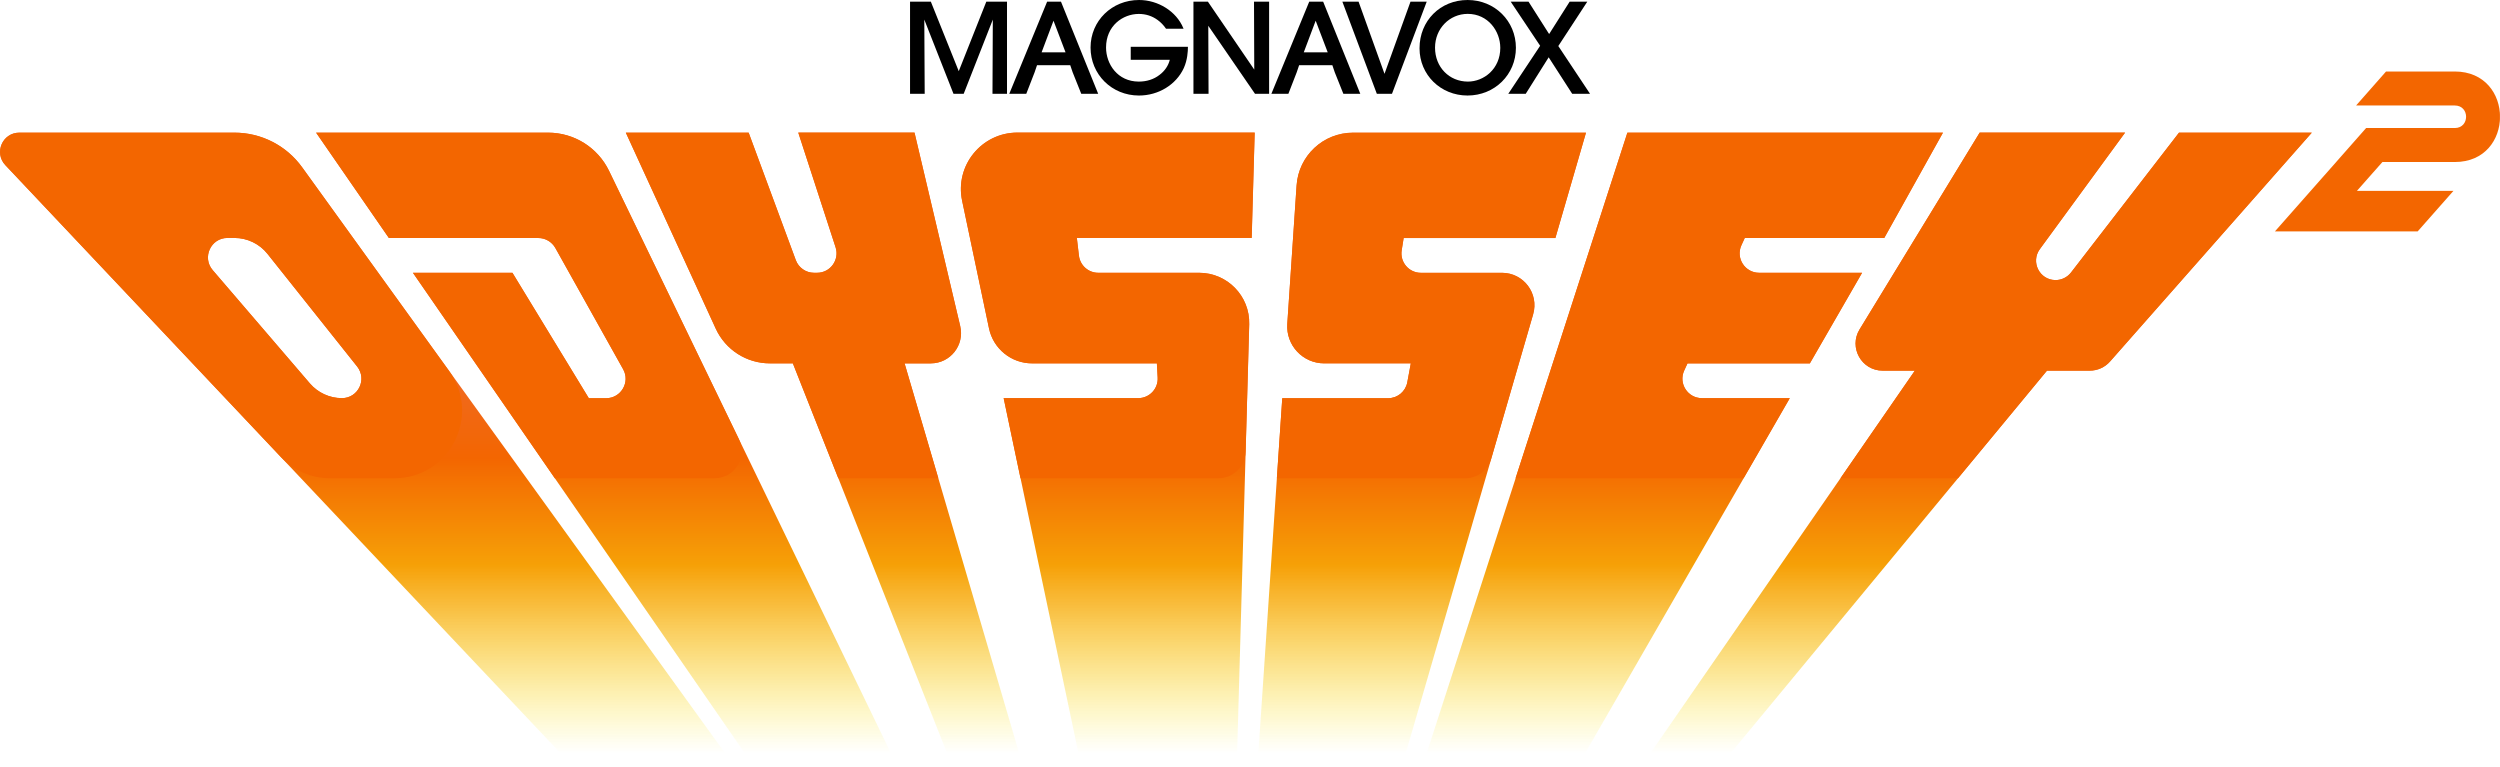 <?xml version="1.0" encoding="utf-8"?>
<!-- Generator: Adobe Illustrator 25.2.1, SVG Export Plug-In . SVG Version: 6.00 Build 0)  -->
<svg version="1.1" id="Layer_1" xmlns="http://www.w3.org/2000/svg" xmlns:xlink="http://www.w3.org/1999/xlink" x="0px" y="0px"
	 viewBox="0 0 3839.1 1177.6" style="enable-background:new 0 0 3839.1 1177.6;" xml:space="preserve">
<style type="text/css">
	.st0{clip-path:url(#SVGID_2_);}
	.st1{fill:url(#SVGID_3_);}
	.st2{fill:#FE0000;}
	.st3{fill:#F36600;}
	.st4{fill:url(#SVGID_4_);}
	.st5{clip-path:url(#SVGID_6_);}
	.st6{fill:url(#SVGID_7_);}
	.st7{fill:url(#SVGID_8_);}
	.st8{fill:url(#SVGID_9_);}
	.st9{fill:url(#SVGID_10_);}
	.st10{clip-path:url(#SVGID_12_);}
	.st11{fill:url(#SVGID_13_);}
	.st12{fill:#E4E4E4;}
	.st13{clip-path:url(#SVGID_15_);}
	.st14{fill:url(#SVGID_16_);}
	.st15{clip-path:url(#SVGID_18_);}
	.st16{fill:url(#SVGID_19_);}
	.st17{fill:url(#SVGID_20_);}
	.st18{fill:#FE0000;stroke:url(#SVGID_21_);stroke-width:3.611;stroke-miterlimit:10;}
	.st19{fill:#FE0000;stroke:url(#SVGID_22_);stroke-width:3.611;stroke-miterlimit:10;}
	.st20{fill:#FE0000;stroke:url(#SVGID_23_);stroke-width:3.611;stroke-miterlimit:10;}
	.st21{fill:url(#SVGID_24_);}
	.st22{fill:url(#SVGID_25_);}
	.st23{fill:#FE0000;stroke:url(#SVGID_26_);stroke-width:3.611;stroke-miterlimit:10;}
	.st24{fill:#FE0000;stroke:url(#SVGID_27_);stroke-width:3.611;stroke-miterlimit:10;}
	.st25{fill:#E5E5E5;}
	.st26{fill:#FE0000;stroke:url(#SVGID_28_);stroke-width:3.611;stroke-miterlimit:10;}
	.st27{fill:url(#SVGID_29_);}
	.st28{fill:url(#SVGID_30_);}
	.st29{fill:#FE0000;stroke:url(#SVGID_31_);stroke-width:3.611;stroke-miterlimit:10;}
	.st30{fill:#FFE600;}
	.st31{clip-path:url(#SVGID_33_);}
	.st32{fill:url(#SVGID_34_);}
	.st33{fill:url(#SVGID_35_);}
	.st34{clip-path:url(#SVGID_37_);}
	.st35{fill:url(#SVGID_38_);}
	.st36{fill:url(#SVGID_39_);}
	.st37{fill:url(#SVGID_40_);}
	.st38{fill:url(#SVGID_41_);}
	.st39{clip-path:url(#SVGID_43_);}
	.st40{fill:url(#SVGID_44_);}
	.st41{clip-path:url(#SVGID_46_);}
	.st42{fill:url(#SVGID_47_);}
	.st43{fill:url(#SVGID_48_);}
	.st44{fill:#FE0000;stroke:url(#SVGID_49_);stroke-width:3.611;stroke-miterlimit:10;}
	.st45{fill:#FE0000;stroke:url(#SVGID_50_);stroke-width:3.611;stroke-miterlimit:10;}
	.st46{fill:#FE0000;stroke:url(#SVGID_51_);stroke-width:3.611;stroke-miterlimit:10;}
	.st47{fill:url(#SVGID_52_);}
	.st48{fill:#FFF200;}
	.st49{fill:url(#SVGID_53_);}
	.st50{fill:#FE0000;stroke:url(#SVGID_54_);stroke-width:3.611;stroke-miterlimit:10;}
	.st51{fill:#FE0000;stroke:url(#SVGID_55_);stroke-width:3.611;stroke-miterlimit:10;}
	.st52{fill:#FE0000;stroke:url(#SVGID_56_);stroke-width:3.611;stroke-miterlimit:10;}
	.st53{fill:url(#SVGID_57_);}
	.st54{fill:#FEEE00;}
	.st55{fill:url(#SVGID_58_);}
	.st56{fill:#FE0000;stroke:url(#SVGID_59_);stroke-width:3.611;stroke-miterlimit:10;}
	.st57{clip-path:url(#SVGID_61_);}
	.st58{fill:url(#SVGID_62_);}
	.st59{fill:url(#SVGID_63_);}
	.st60{clip-path:url(#SVGID_65_);}
	.st61{fill:url(#SVGID_66_);}
	.st62{fill:url(#SVGID_67_);}
	.st63{fill:url(#SVGID_68_);}
	.st64{fill:url(#SVGID_69_);}
	.st65{clip-path:url(#SVGID_71_);}
	.st66{fill:url(#SVGID_72_);}
	.st67{fill:url(#SVGID_73_);}
	.st68{fill:url(#SVGID_74_);}
	.st69{fill:url(#SVGID_75_);}
	.st70{fill:#FE0000;stroke:url(#SVGID_76_);stroke-width:3.611;stroke-miterlimit:10;}
	.st71{fill:#FE0000;stroke:url(#SVGID_77_);stroke-width:3.611;stroke-miterlimit:10;}
	.st72{fill:#FE0000;stroke:url(#SVGID_78_);stroke-width:3.611;stroke-miterlimit:10;}
	.st73{fill:url(#SVGID_79_);}
	.st74{fill:url(#SVGID_80_);}
	.st75{fill:#FE0000;stroke:url(#SVGID_81_);stroke-width:3.611;stroke-miterlimit:10;}
	.st76{fill:#FE0000;stroke:url(#SVGID_82_);stroke-width:3.611;stroke-miterlimit:10;}
	.st77{fill:#FE0000;stroke:url(#SVGID_83_);stroke-width:3.611;stroke-miterlimit:10;}
	.st78{fill:url(#SVGID_84_);}
	.st79{fill:url(#SVGID_85_);}
	.st80{fill:#FE0000;stroke:url(#SVGID_86_);stroke-width:3.611;stroke-miterlimit:10;}
</style>
<g>
	<g>
		<defs>
			<rect id="SVGID_11_" x="0" y="-1591.6" width="3839" height="1121"/>
		</defs>
		<clipPath id="SVGID_2_">
			<use xlink:href="#SVGID_11_"  style="overflow:visible;"/>
		</clipPath>
		<g class="st0">
			<g>
			</g>
		</g>
	</g>
</g>
<g>
	<g>
		<polygon points="1472.3,109.3 1429.7,3.2 1429.5,2.6 1397.5,2.6 1397.5,144 1420,144 1419.4,30.1 1464.2,144 1479.9,144 
			1524.6,30.1 1524.1,143.2 1524.1,144 1546.4,144 1546.4,2.6 1514.6,2.6 		"/>
		<path d="M1736.4,91.8h60c-2.2,9-7.8,17.3-15.9,23.3c-8.6,6.7-19.6,10.2-31.7,10.2c-32.7,0-50.3-27-50.3-52.3
			c0-33.5,25.9-51.6,50.3-51.6c10.7,0,20.4,3.1,28.9,9.3c4.8,3.5,9,7.8,12.6,13l0.3,0.4h26.9l-0.5-1.2
			C1806.5,17.6,1778.6,0,1749.2,0c-41.8,0-74.5,32-74.5,73c0,41.3,32.6,73.7,74.3,73.7c30,0,57.1-16.6,68.9-42.2
			c5.7-12.5,6.3-26.3,6.3-31.7v-0.9h-87.8V91.8z"/>
		<polygon points="1926.1,106.9 1855.2,3 1854.9,2.6 1832.7,2.6 1832.7,144 1855.9,144 1855.5,39.6 1927,143.7 1927.2,144 
			1948.9,144 1948.9,2.6 1925.7,2.6 		"/>
		<polygon points="2166,2.6 2126.1,113.4 2086.5,3.2 2086.3,2.6 2061.4,2.6 2114.3,144 2137.6,144 2190.9,2.6 		"/>
		<path d="M2253.8,0c-42.1,0-73.9,31.9-73.9,74.1v0.2c0,40.6,32.4,72.4,73.7,72.4c41.7,0,74.3-32.2,74.3-73.3S2295.4,0,2253.8,0z
			 M2303.9,73.5c0,32.4-25.3,51.8-49.7,51.8c-28.8,0-50.5-22.3-50.5-52v-0.2c0-29,22.1-51.8,50.3-51.8
			C2285.2,21.4,2303.9,47.9,2303.9,73.5z"/>
		<polygon points="2393,70.7 2437.5,2.6 2410.4,2.6 2378.9,52.3 2347.3,2.6 2319.9,2.6 2365.1,70.3 2316.2,144 2343,144 2378.2,88 
			2414.3,144 2441.7,144 		"/>
		<path d="M1629.3,2.6H1608L1549.9,144h26.1l12.8-33l3.7-10.9h51l3.7,10.9l13.2,33h26L1629.3,2.6z M1617.8,31.8l18.5,48.6h-36.8
			L1617.8,31.8z"/>
		<path d="M2031.9,2.6h-21.4L1952.4,144h26.1l12.8-33l3.7-10.9h51l3.7,10.9l13.2,33h26L2031.9,2.6z M2020.4,31.8l18.5,48.6h-36.8
			L2020.4,31.8z"/>
	</g>
	<g>
		<defs>
			<rect id="SVGID_17_" x="0" y="56.6" width="3839" height="1121"/>
		</defs>
		<clipPath id="SVGID_3_">
			<use xlink:href="#SVGID_17_"  style="overflow:visible;"/>
		</clipPath>
		<g style="clip-path:url(#SVGID_3_);">
			<g>
				<g>
					<linearGradient id="SVGID_4_" gradientUnits="userSpaceOnUse" x1="1775.082" y1="1665.229" x2="1775.082" y2="203.66">
						<stop  offset="0.348" style="stop-color:#FBED0E;stop-opacity:0"/>
						<stop  offset="0.435" style="stop-color:#F8C40A;stop-opacity:0.439"/>
						<stop  offset="0.505" style="stop-color:#F7AA08;stop-opacity:0.791"/>
						<stop  offset="0.546" style="stop-color:#F6A007"/>
						<stop  offset="0.658" style="stop-color:#F36601"/>
						<stop  offset="0.75" style="stop-color:#F06922"/>
					</linearGradient>
					<path class="st4" d="M360,203.7H29.7c-26,0-39.3,31-21.5,49.9l1289.6,1366h149.8L463.9,256.8
						C439.8,223.4,401.2,203.7,360,203.7z M525.1,611.4c-18.9,0-36.9-8.3-49.2-22.6l-149.3-174c-16.6-19.4-2.9-49.4,22.7-49.4H360
						c19.7,0,38.4,9,50.7,24.4l137.7,173C564.1,582.5,550.1,611.4,525.1,611.4z M841.7,203.7H485.4l111.8,161.8h229.5
						c10.8,0,20.8,5.9,26.1,15.3l104.1,186.2c11.2,19.9-3.3,44.5-26.1,44.5h-26.6L786.9,418.9H634.1l829.3,1200.6h128.7L935.3,262.4
						C918,226.5,881.6,203.7,841.7,203.7z M2613.5,611.4c-21.8,0-36.2-22.5-27.2-42.3l5.1-11.1h187.9l80.2-139.1h-158.1
						c-21.8,0-36.2-22.5-27.2-42.3l5.1-11.1h214.2l90.2-161.8l-484.6,0l-457.9,1415.9h126l581.3-1008.1H2613.5z M3346.2,203.7
						l-165.9,214.8c-5.7,7.3-14.4,11.6-23.7,11.6c-24.5,0-38.6-27.8-24.1-47.6l130.9-178.9h-223.3l-184.5,302.3
						c-16.9,27.7,3,63.3,35.5,63.3h49.4l-726,1050.3h60.4l868.5-1050.3h65.7c11.9,0,23.3-5.1,31.2-14.1l309.8-351.4H3346.2z
						 M2306.6,418.9H2182c-18.4,0-32.4-16.4-29.5-34.6l3-18.8h233l47-161.8h-357.7c-45.7,0-83.6,35.4-86.7,81l-14.3,212.7
						c-2.2,32.8,23.8,60.6,56.7,60.6h133l-5.4,29c-2.6,14.2-15,24.5-29.4,24.5h-162.6l-67.9,1008.1h123.1l330.1-1136.9
						C2363.7,450.7,2339.8,418.9,2306.6,418.9z M1841.5,418.9h-154.9c-15.2,0-27.9-11.3-29.7-26.4l-3.2-27.1h268.5l4.6-161.8
						l-364.4,0c-55.1,0-96.2,50.7-84.9,104.6l41.3,196.1c6.6,31.3,34.2,53.7,66.1,53.7h191.7l1.2,21.8c1,17.2-12.7,31.6-29.8,31.6
						h-206.7l212.3,1008.1h133.1L1918.4,498C1919.6,454.7,1884.8,418.9,1841.5,418.9z M1429.4,558c30,0,52.1-28,45.2-57.2
						l-70.2-297.2h-178.5l57.3,176.1c6.3,19.3-8.1,39.2-28.4,39.2h-4.7c-12.5,0-23.7-7.8-28-19.5l-72.4-195.7l-188.6,0l138.1,301
						c14.9,32.5,47.4,53.3,83.1,53.3h35.3l69.8,176.4l350,885.1h63.6L1389.1,558H1429.4z"/>
				</g>
			</g>
			<path class="st3" d="M3769.6,109.8h-105.5l-46,52.2h151.6l0,0c23.1,0,23.1,34.6,0,34.6l0,0h-136.2l-46,52.2l-39.1,44.3l0,0
				l-54.9,62.2h219.2l54.9-62.2h-148.2l39.1-44.3h111.2C3862.3,248.9,3862.3,109.8,3769.6,109.8z"/>
			<g>
				<path class="st3" d="M1287.3,734.4L1217.5,558l-35.3,0c-35.7,0-68.2-20.8-83.1-53.3L961,203.7l188.6,0l72.4,195.7
					c4.3,11.7,15.5,19.5,28,19.5h4.7c20.3,0,34.7-19.8,28.4-39.2l-57.3-176.1l178.5,0l70.2,297.2c6.9,29.2-15.2,57.2-45.2,57.2
					l-40.2,0l51.8,176.4"/>
			</g>
			<path class="st3" d="M3180.3,418.5c-5.7,7.3-14.4,11.6-23.7,11.6c-24.5,0-38.6-27.8-24.1-47.6l130.9-178.9h-223.3l-184.5,302.3
				c-16.9,27.7,3,63.3,35.5,63.3h49.4l-114.2,165.2h180.5l136.6-165.2h65.7c11.9,0,23.3-5.1,31.2-14.1l309.8-351.4h-203.9
				L3180.3,418.5z"/>
			<path class="st3" d="M2327.3,734.4h350.2l70.9-123h-134.9c-21.8,0-36.2-22.5-27.2-42.3l5.1-11.1h187.9l80.2-139.1h-158.1
				c-21.8,0-36.2-22.5-27.2-42.3l5.1-11.1h214.2l90.2-161.8l-484.6,0L2327.3,734.4z"/>
			<path class="st3" d="M1991.1,284.7l-14.3,212.7c-2.2,32.8,23.8,60.6,56.7,60.6h133l-5.4,29c-2.6,14.2-15,24.5-29.4,24.5h-162.6
				l-8.3,123h289.2c18.5,0,34.8-12.2,39.9-30l64.4-221.8c9.3-31.9-14.7-63.7-47.8-63.7H2182c-18.4,0-32.4-16.4-29.5-34.6l3-18.8h233
				l47-161.8h-357.7C2032.1,203.7,1994.2,239.1,1991.1,284.7z"/>
			<path class="st3" d="M1477.4,308.2l41.3,196.1c6.6,31.3,34.2,53.7,66.1,53.7h191.7l1.2,21.8c1,17.2-12.7,31.6-29.8,31.6h-206.7
				l25.9,123h304.1c22.5,0,40.9-17.9,41.6-40.4l5.5-196c1.2-43.3-33.6-79.1-76.9-79.1h-154.9c-15.2,0-27.9-11.3-29.7-26.4l-3.2-27.1
				h268.5l4.6-161.8l-364.4,0C1507.2,203.7,1466.1,254.3,1477.4,308.2z"/>
			<path class="st3" d="M935.3,262.4c-17.4-35.9-53.7-58.7-93.6-58.7H485.4l111.8,161.8h229.5c10.8,0,20.8,5.9,26.1,15.3
				l104.1,186.2c11.1,19.9-3.3,44.5-26.1,44.5h-26.6L786.9,418.9H634.1L852,734.4h245.4c30.7,0,50.8-32.1,37.4-59.7L935.3,262.4z"/>
			<path class="st3" d="M463.9,256.8c-24.1-33.3-62.7-53.1-103.8-53.1H29.7c-26,0-39.3,31-21.5,49.9l423.2,448.3
				c19.6,20.8,46.9,32.5,75.4,32.5h98.9c84.6,0,133.7-95.9,84.1-164.5L463.9,256.8z M525.1,611.4c-18.9,0-36.9-8.3-49.2-22.6
				l-149.3-174c-16.6-19.4-2.9-49.4,22.7-49.4H360c19.7,0,38.4,9,50.7,24.4l137.7,173C564,582.5,550.1,611.4,525.1,611.4z"/>
		</g>
	</g>
</g>
</svg>
